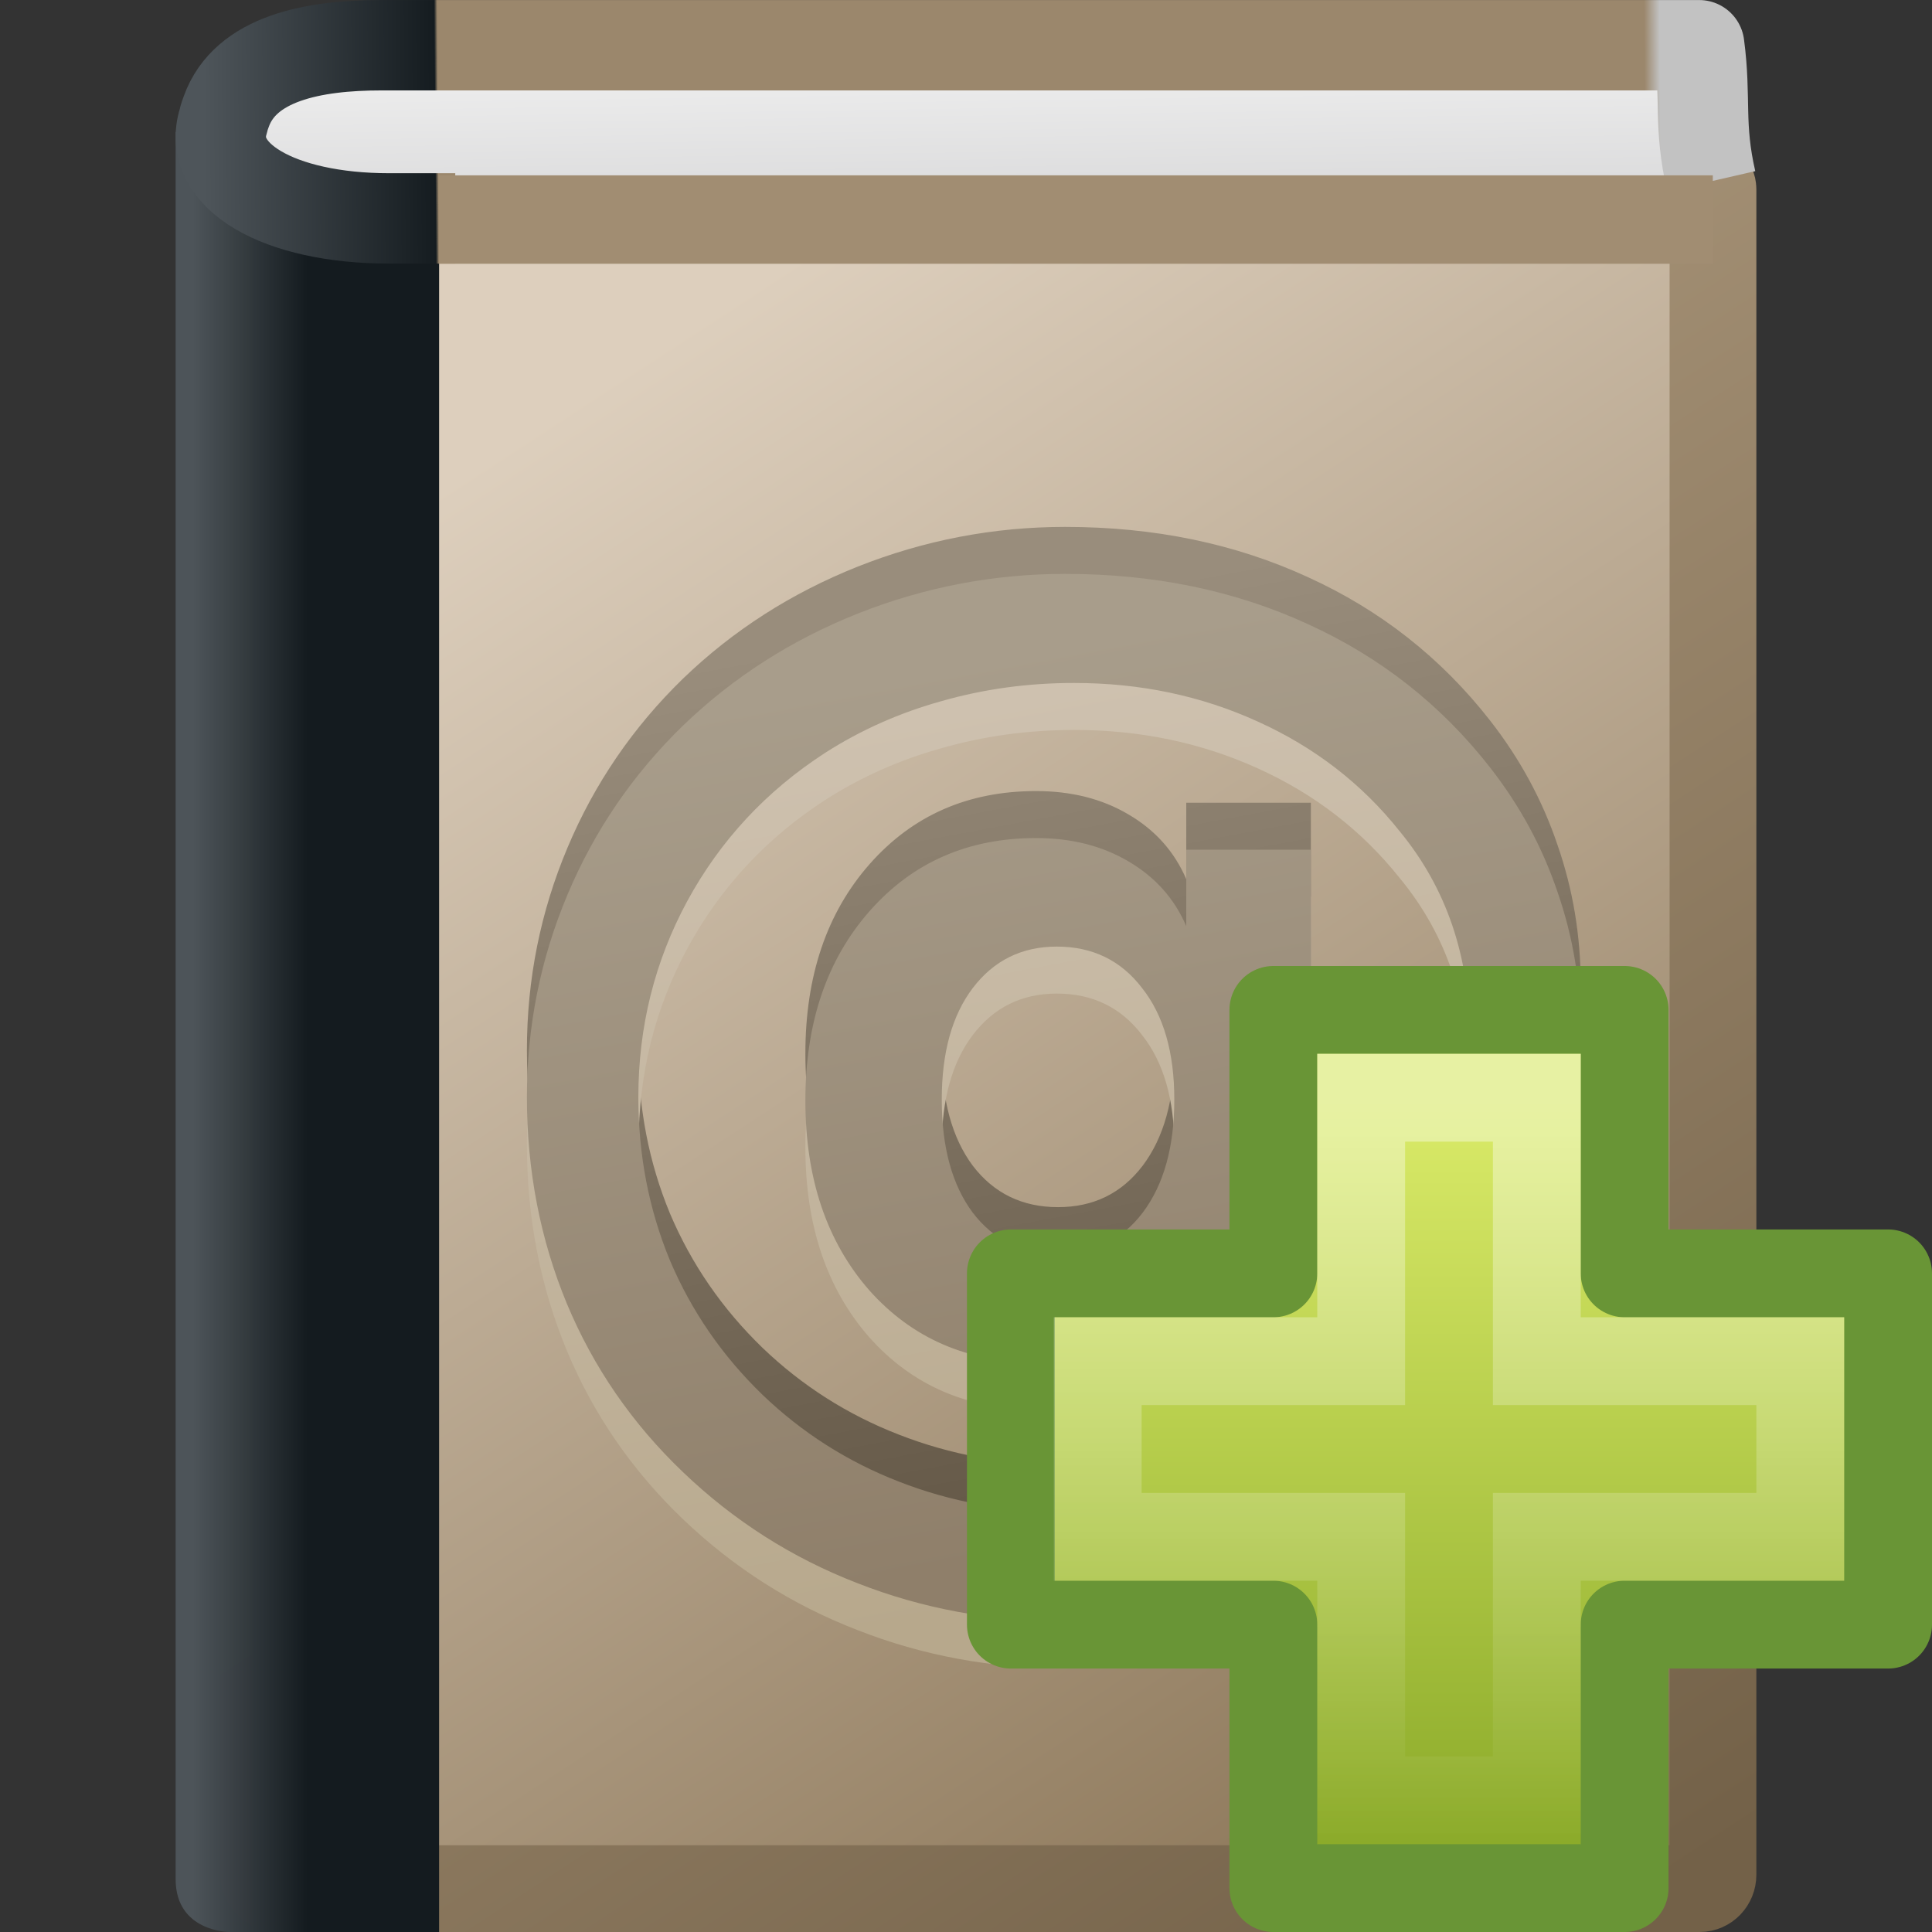 <?xml version="1.0" encoding="UTF-8" standalone="no"?>
<!-- Created with Inkscape (http://www.inkscape.org/) -->

<svg
   xmlns:svg="http://www.w3.org/2000/svg"
   xmlns="http://www.w3.org/2000/svg"
   xmlns:xlink="http://www.w3.org/1999/xlink"
   version="1.0"
   width="22"
   height="22"
   id="svg2">
  <rect width="100%" height="100%" fill="#333333" stroke="none"/>
  <defs
     id="defs4">
    <linearGradient
       id="linearGradient3319">
      <stop
         id="stop3321"
         style="stop-color:#af9b7f;stop-opacity:1"
         offset="0" />
      <stop
         id="stop3323"
         style="stop-color:#736148;stop-opacity:1"
         offset="1" />
    </linearGradient>
    <linearGradient
       x1="22.334"
       y1="11.03"
       x2="53.453"
       y2="61.22"
       id="linearGradient3911"
       xlink:href="#linearGradient3319"
       gradientUnits="userSpaceOnUse"
       gradientTransform="matrix(0.342,0,0,0.36,0.269,1.719)" />
    <linearGradient
       id="linearGradient8967">
      <stop
         id="stop8969"
         style="stop-color:#ddcfbd;stop-opacity:1"
         offset="0" />
      <stop
         id="stop8971"
         style="stop-color:#856f50;stop-opacity:1"
         offset="1" />
    </linearGradient>
    <linearGradient
       x1="16.102"
       y1="9.889"
       x2="38.491"
       y2="46"
       id="linearGradient3909"
       xlink:href="#linearGradient8967"
       gradientUnits="userSpaceOnUse"
       gradientTransform="matrix(0.475,0,0,0.5,0.253,0.742)" />
    <linearGradient
       id="linearGradient8978">
      <stop
         id="stop8980"
         style="stop-color:#4d5459;stop-opacity:0.996"
         offset="0" />
      <stop
         id="stop8982"
         style="stop-color:#141b1f;stop-opacity:1"
         offset="1" />
    </linearGradient>
    <linearGradient
       x1="5.48"
       y1="25.019"
       x2="8.5"
       y2="25.019"
       id="linearGradient3906"
       xlink:href="#linearGradient8978"
       gradientUnits="userSpaceOnUse"
       gradientTransform="matrix(0.429,0,0,0.512,-0.143,0.452)" />
    <linearGradient
       id="linearGradient4323">
      <stop
         id="stop4325"
         style="stop-color:#998d7c;stop-opacity:1"
         offset="0" />
      <stop
         id="stop4327"
         style="stop-color:#655948;stop-opacity:1"
         offset="1" />
    </linearGradient>
    <linearGradient
       x1="23.35"
       y1="15.893"
       x2="26.816"
       y2="33.406"
       id="linearGradient3897"
       xlink:href="#linearGradient4323"
       gradientUnits="userSpaceOnUse"
       gradientTransform="matrix(0.6,0,0,0.568,-3.42,0.047)" />
    <linearGradient
       id="linearGradient4339">
      <stop
         id="stop4341"
         style="stop-color:#cec1af;stop-opacity:1"
         offset="0" />
      <stop
         id="stop4343"
         style="stop-color:#b7a88c;stop-opacity:1"
         offset="1" />
    </linearGradient>
    <linearGradient
       x1="23.35"
       y1="15.893"
       x2="26.816"
       y2="33.406"
       id="linearGradient3894"
       xlink:href="#linearGradient4339"
       gradientUnits="userSpaceOnUse"
       gradientTransform="matrix(0.6,0,0,0.568,-3.42,1.117)" />
    <linearGradient
       id="linearGradient2365">
      <stop
         id="stop2367"
         style="stop-color:#a89d8b;stop-opacity:1"
         offset="0" />
      <stop
         id="stop2369"
         style="stop-color:#8f7f6a;stop-opacity:1"
         offset="1" />
    </linearGradient>
    <linearGradient
       x1="23.35"
       y1="15.893"
       x2="26.816"
       y2="33.406"
       id="linearGradient3891"
       xlink:href="#linearGradient2365"
       gradientUnits="userSpaceOnUse"
       gradientTransform="matrix(0.6,0,0,0.568,-3.42,0.582)" />
    <linearGradient
       id="linearGradient3913">
      <stop
         id="stop3915"
         style="stop-color:#4e555a;stop-opacity:1"
         offset="0" />
      <stop
         id="stop3917"
         style="stop-color:#151c20;stop-opacity:1"
         offset="0.149" />
      <stop
         id="stop3919"
         style="stop-color:#9b876c;stop-opacity:1"
         offset="0.151" />
      <stop
         id="stop3921"
         style="stop-color:#9b876c;stop-opacity:1"
         offset="0.752" />
      <stop
         id="stop3923"
         style="stop-color:#9b876c;stop-opacity:1"
         offset="0.93" />
      <stop
         id="stop3925"
         style="stop-color:#c2c2c2;stop-opacity:1"
         offset="0.94" />
      <stop
         id="stop3927"
         style="stop-color:#c2c2c2;stop-opacity:1"
         offset="1" />
    </linearGradient>
    <linearGradient
       x1="5.754"
       y1="5.244"
       x2="55.455"
       y2="4.732"
       id="linearGradient3903"
       xlink:href="#linearGradient3913"
       gradientUnits="userSpaceOnUse"
       gradientTransform="matrix(0.355,0,0,0.483,0.289,2.153)" />
    <linearGradient
       id="linearGradient2346">
      <stop
         id="stop2348"
         style="stop-color:#eeeeee;stop-opacity:1"
         offset="0" />
      <stop
         id="stop2350"
         style="stop-color:#d9d9da;stop-opacity:1"
         offset="1" />
    </linearGradient>
    <linearGradient
       x1="24.627"
       y1="3.123"
       x2="24.64"
       y2="4.883"
       id="linearGradient3901"
       xlink:href="#linearGradient2346"
       gradientUnits="userSpaceOnUse"
       gradientTransform="matrix(0.498,0,0,0.993,-0.173,-0.423)" />
    <linearGradient
       id="linearGradient2264">
      <stop
         id="stop2266"
         style="stop-color:#d7e866;stop-opacity:1"
         offset="0" />
      <stop
         id="stop2268"
         style="stop-color:#8cab2a;stop-opacity:1"
         offset="1" />
    </linearGradient>
    <linearGradient
       x1="24.139"
       y1="8.697"
       x2="24.139"
       y2="39.237"
       id="linearGradient3137"
       xlink:href="#linearGradient4222"
       gradientUnits="userSpaceOnUse"
       gradientTransform="matrix(0.282,0,0,0.28,10.197,10.015)" />
    <linearGradient
       id="linearGradient4222">
      <stop
         id="stop4224"
         style="stop-color:#ffffff;stop-opacity:1"
         offset="0" />
      <stop
         id="stop4226"
         style="stop-color:#ffffff;stop-opacity:0"
         offset="1" />
    </linearGradient>
    <linearGradient
       x1="24.104"
       y1="15.169"
       x2="24.104"
       y2="32.485"
       id="linearGradient2900"
       xlink:href="#linearGradient2264"
       gradientUnits="userSpaceOnUse"
       gradientTransform="matrix(0.469,0,0,0.466,5.701,5.808)" />
  </defs>
  <g
     transform="translate(0,-2)"
     id="layer1">
    <rect
       width="16.506"
       height="19.506"
       rx="0.151"
       ry="0.158"
       x="3"
       y="4"
       id="rect2719"
       style="fill:url(#linearGradient3909);fill-opacity:1;stroke:url(#linearGradient3911);stroke-width:0.988;stroke-linecap:round;stroke-linejoin:round;stroke-miterlimit:2;stroke-opacity:1;stroke-dasharray:none;stroke-dashoffset:0;display:inline" />
    <path
       d="m 2,3.5 c 1.238,0.751 2.347,0.439 3,0.517 L 5,24 c 0,0 -1.898,0 -2.388,0 0,0 -0.612,0 -0.612,-0.602 L 2,3.5 z"
       id="path2721"
       style="fill:url(#linearGradient3906);fill-opacity:1;stroke:none;display:inline" />
    <path
       d="m 10.724,13.985 c -4e-6,0.545 0.118,0.974 0.353,1.289 0.24,0.314 0.563,0.472 0.971,0.472 0.403,3e-6 0.724,-0.157 0.964,-0.472 0.24,-0.319 0.36,-0.748 0.36,-1.289 -8e-6,-0.536 -0.122,-0.959 -0.367,-1.269 -0.24,-0.314 -0.563,-0.472 -0.971,-0.472 -0.398,4e-6 -0.717,0.157 -0.957,0.472 -0.235,0.31 -0.353,0.733 -0.353,1.269 m 2.783,1.999 c -0.136,0.314 -0.355,0.56 -0.658,0.737 -0.299,0.173 -0.649,0.259 -1.052,0.259 -0.778,1e-6 -1.412,-0.275 -1.9,-0.824 -0.484,-0.554 -0.726,-1.273 -0.726,-2.159 -4e-6,-0.886 0.244,-1.605 0.733,-2.159 0.489,-0.554 1.12,-0.83 1.894,-0.83 0.403,8e-6 0.753,0.089 1.052,0.266 0.303,0.177 0.523,0.423 0.658,0.737 l 0,-0.87 1.419,0 0,4.603 c 0.561,-0.084 1.002,-0.348 1.324,-0.79 0.321,-0.447 0.482,-1.018 0.482,-1.714 -1.2e-5,-0.443 -0.066,-0.857 -0.197,-1.242 -0.131,-0.39 -0.33,-0.746 -0.597,-1.069 C 15.507,10.389 14.968,9.973 14.321,9.68 13.679,9.388 12.982,9.242 12.231,9.242 11.706,9.242 11.204,9.311 10.724,9.448 10.244,9.581 9.801,9.778 9.394,10.039 8.724,10.473 8.201,11.036 7.826,11.726 c -0.371,0.686 -0.557,1.43 -0.557,2.232 -2.2e-6,0.66 0.12,1.28 0.36,1.86 0.244,0.576 0.595,1.085 1.052,1.528 0.452,0.434 0.971,0.764 1.554,0.99 0.588,0.23 1.215,0.345 1.88,0.345 0.57,-1e-6 1.14,-0.104 1.71,-0.312 0.57,-0.208 1.057,-0.489 1.459,-0.844 l 0.726,1.076 C 15.446,19.031 14.828,19.358 14.158,19.584 13.493,19.814 12.817,19.93 12.129,19.93 11.292,19.93 10.502,19.783 9.76,19.491 9.018,19.203 8.357,18.783 7.778,18.229 7.199,17.676 6.758,17.036 6.455,16.309 6.152,15.579 6,14.795 6,13.958 6,13.152 6.154,12.384 6.462,11.653 6.769,10.923 7.208,10.281 7.778,9.727 8.348,9.178 9.011,8.753 9.767,8.452 10.527,8.151 11.314,8 12.129,8 c 1.014,9.6e-6 1.934,0.19 2.762,0.571 0.828,0.376 1.52,0.921 2.077,1.634 0.339,0.434 0.595,0.906 0.767,1.415 0.176,0.505 0.265,1.036 0.265,1.594 -1.3e-5,1.2 -0.369,2.132 -1.106,2.796 -0.738,0.664 -1.778,0.996 -3.122,0.996 l -0.265,0 0,-1.023"
       id="path2779"
       style="font-size:23.554px;font-style:normal;font-weight:normal;fill:url(#linearGradient3897);fill-opacity:1;stroke:none;display:inline;font-family:Bitstream Vera Sans" />
    <path
       d="m 10.724,15.055 c -4e-6,0.545 0.118,0.974 0.353,1.289 0.24,0.314 0.563,0.472 0.971,0.472 0.403,2e-6 0.724,-0.157 0.964,-0.472 0.24,-0.319 0.36,-0.748 0.36,-1.289 -8e-6,-0.536 -0.122,-0.959 -0.367,-1.269 -0.24,-0.314 -0.563,-0.472 -0.971,-0.472 -0.398,5e-6 -0.717,0.157 -0.957,0.472 -0.235,0.31 -0.353,0.733 -0.353,1.269 m 2.783,1.999 c -0.136,0.314 -0.355,0.56 -0.658,0.737 -0.299,0.173 -0.649,0.259 -1.052,0.259 -0.778,1e-6 -1.412,-0.275 -1.9,-0.824 -0.484,-0.554 -0.726,-1.273 -0.726,-2.159 -4e-6,-0.886 0.244,-1.605 0.733,-2.159 0.489,-0.554 1.12,-0.83 1.894,-0.83 0.403,8e-6 0.753,0.089 1.052,0.266 0.303,0.177 0.523,0.423 0.658,0.737 l 0,-0.87 1.419,0 0,4.603 c 0.561,-0.084 1.002,-0.348 1.324,-0.79 0.321,-0.447 0.482,-1.018 0.482,-1.714 -1.2e-5,-0.443 -0.066,-0.857 -0.197,-1.242 -0.131,-0.39 -0.33,-0.746 -0.597,-1.069 -0.43,-0.54 -0.968,-0.956 -1.615,-1.249 -0.643,-0.292 -1.339,-0.438 -2.09,-0.438 -0.525,7e-6 -1.027,0.069 -1.507,0.206 -0.48,0.133 -0.923,0.33 -1.33,0.591 -0.67,0.434 -1.192,0.996 -1.568,1.687 -0.371,0.686 -0.557,1.43 -0.557,2.232 -2.2e-6,0.66 0.12,1.28 0.36,1.86 0.244,0.576 0.595,1.085 1.052,1.528 0.452,0.434 0.971,0.764 1.554,0.99 0.588,0.23 1.215,0.345 1.88,0.345 0.57,-10e-7 1.14,-0.104 1.71,-0.312 0.57,-0.208 1.057,-0.489 1.459,-0.844 l 0.726,1.076 c -0.566,0.43 -1.183,0.757 -1.853,0.983 -0.665,0.23 -1.342,0.345 -2.029,0.345 -0.837,-3e-6 -1.627,-0.146 -2.369,-0.438 C 9.018,20.274 8.357,19.853 7.778,19.3 7.199,18.746 6.758,18.106 6.455,17.38 6.152,16.649 6,15.866 6,15.029 6,14.223 6.154,13.454 6.462,12.724 6.769,11.993 7.208,11.351 7.778,10.797 8.348,10.248 9.011,9.823 9.767,9.522 10.527,9.221 11.314,9.071 12.129,9.07 c 1.014,9.6e-6 1.934,0.19 2.762,0.571 0.828,0.376 1.52,0.921 2.077,1.634 0.339,0.434 0.595,0.906 0.767,1.415 0.176,0.505 0.265,1.036 0.265,1.594 -1.3e-5,1.2 -0.369,2.132 -1.106,2.796 -0.738,0.664 -1.778,0.996 -3.122,0.996 l -0.265,0 0,-1.023"
       id="path2781"
       style="font-size:23.554px;font-style:normal;font-weight:normal;fill:url(#linearGradient3894);fill-opacity:1;stroke:none;display:inline;font-family:Bitstream Vera Sans" />
    <path
       d="m 10.724,14.52 c -4e-6,0.545 0.118,0.974 0.353,1.289 0.24,0.314 0.563,0.472 0.971,0.472 0.403,1e-6 0.724,-0.157 0.964,-0.472 0.24,-0.319 0.36,-0.748 0.36,-1.289 -8e-6,-0.536 -0.122,-0.959 -0.367,-1.269 -0.24,-0.314 -0.563,-0.472 -0.971,-0.472 -0.398,5e-6 -0.717,0.157 -0.957,0.472 -0.235,0.31 -0.353,0.733 -0.353,1.269 m 2.783,1.999 c -0.136,0.314 -0.355,0.56 -0.658,0.737 -0.299,0.173 -0.649,0.259 -1.052,0.259 -0.778,1e-6 -1.412,-0.275 -1.9,-0.824 -0.484,-0.554 -0.726,-1.273 -0.726,-2.159 -4e-6,-0.886 0.244,-1.605 0.733,-2.159 0.489,-0.554 1.12,-0.83 1.894,-0.83 0.403,7e-6 0.753,0.089 1.052,0.266 0.303,0.177 0.523,0.423 0.658,0.737 l 0,-0.87 1.419,0 0,4.603 c 0.561,-0.084 1.002,-0.348 1.324,-0.79 0.321,-0.447 0.482,-1.018 0.482,-1.714 -1.2e-5,-0.443 -0.066,-0.857 -0.197,-1.242 C 16.403,12.144 16.204,11.788 15.937,11.464 15.507,10.924 14.968,10.508 14.321,10.216 13.679,9.923 12.982,9.777 12.231,9.777 c -0.525,8.6e-6 -1.027,0.069 -1.507,0.206 -0.48,0.133 -0.923,0.33 -1.33,0.591 -0.67,0.434 -1.192,0.996 -1.568,1.687 -0.371,0.686 -0.557,1.43 -0.557,2.232 -2.2e-6,0.66 0.12,1.28 0.36,1.86 0.244,0.576 0.595,1.085 1.052,1.528 0.452,0.434 0.971,0.764 1.554,0.99 0.588,0.23 1.215,0.345 1.88,0.345 0.57,-2e-6 1.14,-0.104 1.71,-0.312 0.57,-0.208 1.057,-0.489 1.459,-0.844 l 0.726,1.076 c -0.566,0.43 -1.183,0.757 -1.853,0.983 -0.665,0.23 -1.342,0.345 -2.029,0.345 -0.837,-3e-6 -1.627,-0.146 -2.369,-0.438 C 9.018,19.739 8.357,19.318 7.778,18.764 7.199,18.211 6.758,17.571 6.455,16.845 6.152,16.114 6,15.33 6,14.493 6,13.687 6.154,12.919 6.462,12.188 6.769,11.458 7.208,10.816 7.778,10.262 8.348,9.713 9.011,9.288 9.767,8.987 10.527,8.686 11.314,8.535 12.129,8.535 c 1.014,9.7e-6 1.934,0.19 2.762,0.571 0.828,0.376 1.52,0.921 2.077,1.634 0.339,0.434 0.595,0.906 0.767,1.415 0.176,0.505 0.265,1.036 0.265,1.594 -1.3e-5,1.2 -0.369,2.132 -1.106,2.796 -0.738,0.664 -1.778,0.996 -3.122,0.996 l -0.265,0 0,-1.023"
       id="path2783"
       style="font-size:23.554px;font-style:normal;font-weight:normal;fill:url(#linearGradient3891);fill-opacity:1;stroke:none;display:inline;font-family:Bitstream Vera Sans" />
    <path
       d="M 5.333,3.477 19.014,3.461"
       id="path4743"
       style="opacity:0.2;fill:#ffffff;fill-rule:evenodd;stroke:#ffffff;stroke-width:1;stroke-linecap:square;stroke-linejoin:round;stroke-miterlimit:2;stroke-opacity:1;stroke-dasharray:none;display:inline" />
    <path
       d="M 19.486,4.064 C 19.339,3.424 19.43,3.125 19.349,2.515 c 0,0 -14.187,0 -15.006,0 -0.779,0 -1.549,0.149 -1.766,0.754 -0.012,0.034 -0.026,0.068 -0.033,0.106 -0.199,0.624 0.626,1.112 1.888,1.112 0.865,0 0.439,0 0.752,0"
       id="path2723"
       style="fill:url(#linearGradient3901);fill-opacity:1;stroke:url(#linearGradient3903);stroke-width:1.029;stroke-linecap:butt;stroke-linejoin:round;stroke-miterlimit:2;stroke-opacity:1;stroke-dasharray:none;stroke-dashoffset:0;display:inline" />
    <path
       d="m 19.504,4.5 -14.508,0"
       id="path4494"
       style="fill:#a18d72;fill-opacity:1;fill-rule:evenodd;stroke:#a18d72;stroke-width:1.007;stroke-linecap:butt;stroke-linejoin:miter;stroke-miterlimit:2;stroke-opacity:1;stroke-dasharray:none;display:inline" />
  </g>
  <path
     d="m 14.5,14.5 0,-3 4,0 0,3 3,0 0,4 -3,0 0,3 -4,0 0,-3 -2.989,0 0,-4 2.989,0 z"
     id="path2262"
     style="fill:url(#linearGradient2900);fill-opacity:1;fill-rule:evenodd;stroke:#699536;stroke-width:1;stroke-linecap:butt;stroke-linejoin:round;stroke-miterlimit:4;stroke-opacity:1;stroke-dasharray:none;display:inline" />
  <path
     d="m 15.5,15.5 0,-3 2,0 0,3 3,0 0,2 -3,0 0,3 -2,0 0,-3 -3,0 0,-2 3,0 z"
     id="path2272"
     style="opacity:0.4;fill:none;stroke:url(#linearGradient3137);stroke-width:1;stroke-linecap:butt;stroke-linejoin:miter;stroke-miterlimit:4;stroke-opacity:1;stroke-dasharray:none;display:inline" />
</svg>
